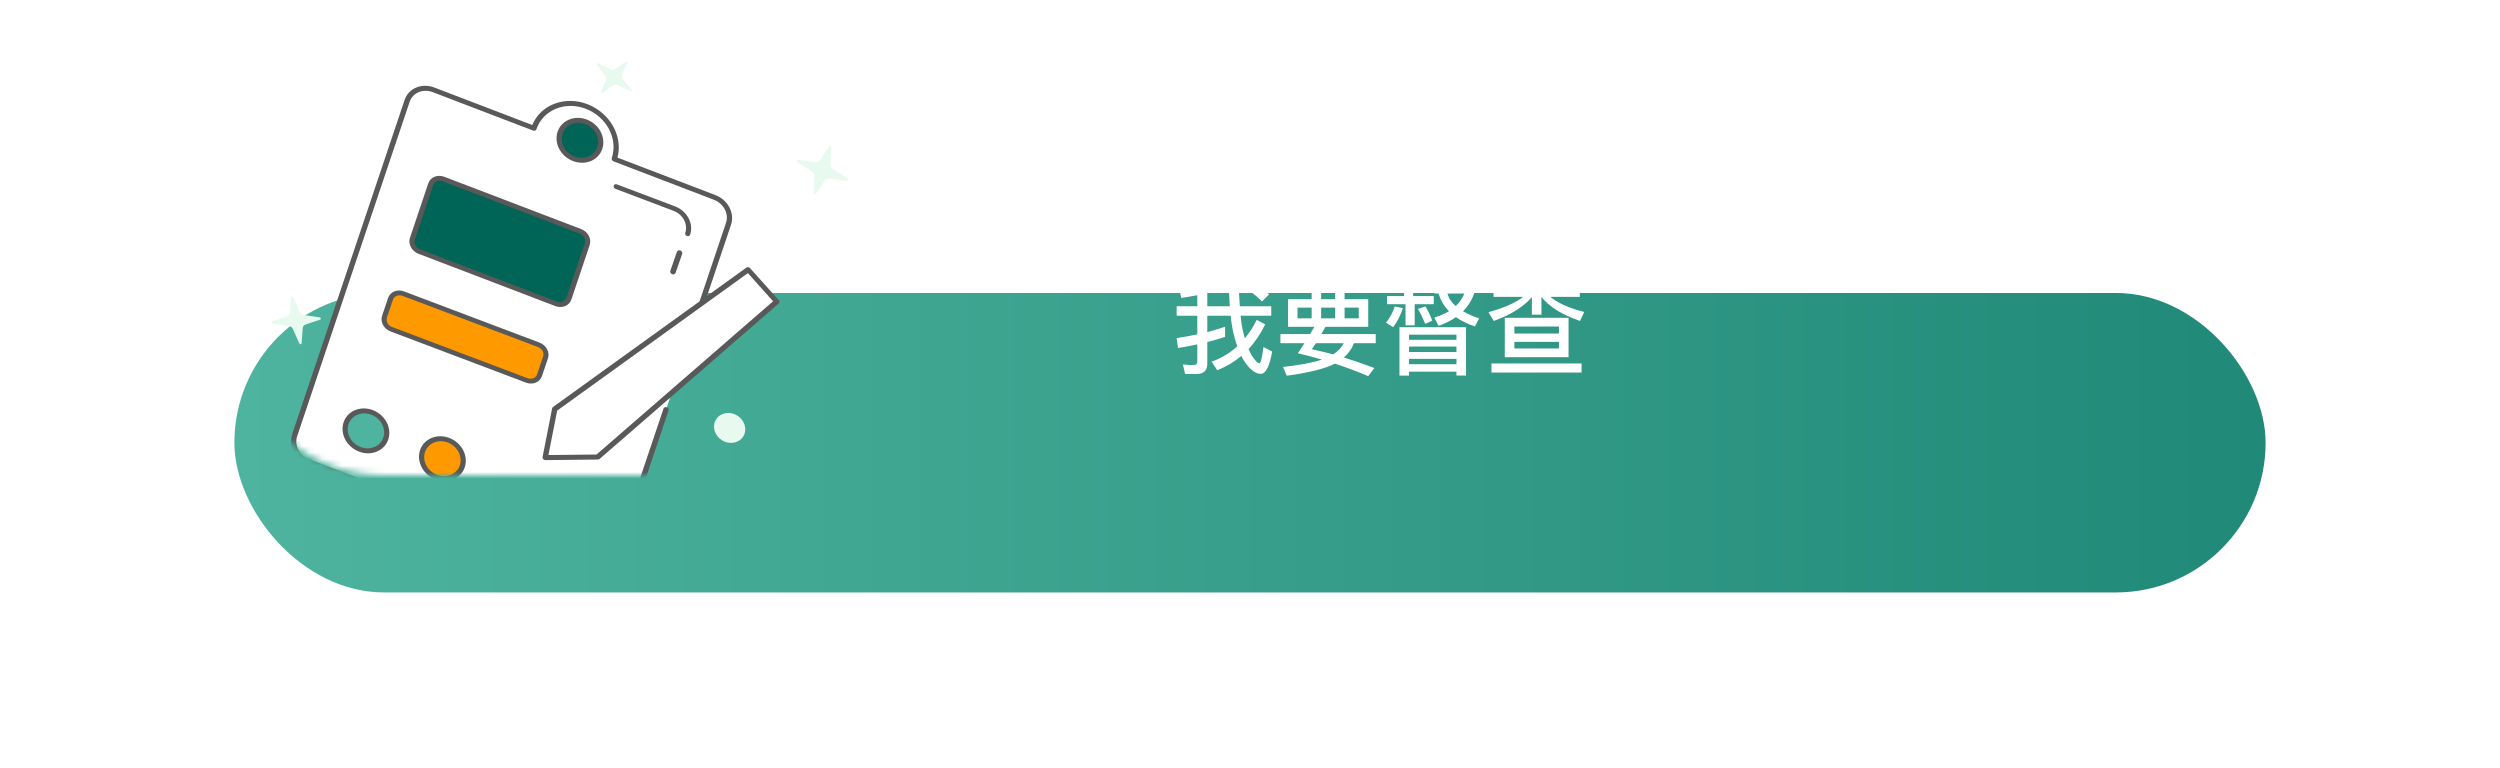<svg width="384" height="118" viewBox="0 0 384 118" fill="none" xmlns="http://www.w3.org/2000/svg">
<g filter="url(#filter0_ddd_364_18609)">
<rect x="36" y="27" width="312" height="46" rx="23" fill="url(#paint0_linear_364_18609)"/>
</g>
<mask id="mask0_364_18609" style="mask-type:alpha" maskUnits="userSpaceOnUse" x="36" y="5" width="96" height="68">
<path d="M36 5H132V73H59C46.297 73 36 62.703 36 50V5Z" fill="white"/>
</mask>
<g mask="url(#mask0_364_18609)">
<path d="M127.694 22.704L127.534 25.215C127.526 25.353 127.557 25.495 127.625 25.624C127.692 25.753 127.794 25.865 127.919 25.947L130.187 27.452C130.225 27.478 130.254 27.514 130.27 27.555C130.286 27.596 130.287 27.64 130.274 27.68C130.261 27.719 130.234 27.752 130.197 27.773C130.16 27.794 130.116 27.802 130.072 27.796L127.426 27.416C127.281 27.395 127.136 27.412 127.006 27.465C126.877 27.519 126.769 27.607 126.694 27.719L125.324 29.767C125.301 29.801 125.266 29.827 125.224 29.838C125.182 29.85 125.136 29.848 125.093 29.831C125.05 29.815 125.013 29.785 124.987 29.748C124.962 29.71 124.95 29.667 124.953 29.624L125.112 27.113C125.121 26.974 125.09 26.833 125.022 26.704C124.954 26.575 124.852 26.463 124.727 26.38L122.458 24.875C122.42 24.85 122.391 24.814 122.375 24.772C122.36 24.731 122.358 24.688 122.371 24.648C122.385 24.608 122.412 24.576 122.448 24.555C122.485 24.534 122.529 24.525 122.574 24.532L125.219 24.912C125.365 24.933 125.51 24.916 125.639 24.862C125.769 24.809 125.877 24.721 125.953 24.608L127.322 22.561C127.345 22.526 127.381 22.501 127.423 22.489C127.465 22.478 127.511 22.48 127.554 22.497C127.597 22.513 127.634 22.543 127.659 22.58C127.685 22.618 127.697 22.661 127.694 22.704Z" fill="#E8F9F0"/>
<path d="M96.364 9.657L95.546 11.47C95.501 11.57 95.487 11.682 95.504 11.795C95.522 11.907 95.571 12.016 95.646 12.108L97.013 13.794C97.035 13.822 97.048 13.856 97.049 13.89C97.05 13.924 97.039 13.956 97.018 13.982C96.997 14.008 96.968 14.025 96.933 14.032C96.899 14.039 96.863 14.034 96.83 14.019L94.856 13.068C94.747 13.015 94.629 12.991 94.513 12.998C94.396 13.005 94.287 13.042 94.197 13.105L92.556 14.268C92.529 14.29 92.493 14.302 92.456 14.301C92.419 14.3 92.382 14.287 92.351 14.264C92.321 14.24 92.299 14.208 92.29 14.172C92.28 14.137 92.283 14.101 92.299 14.07L93.122 12.259C93.168 12.159 93.182 12.047 93.165 11.934C93.147 11.822 93.098 11.713 93.023 11.621L91.657 9.935C91.631 9.907 91.615 9.872 91.613 9.836C91.61 9.8 91.621 9.766 91.643 9.739C91.665 9.712 91.696 9.694 91.733 9.688C91.769 9.682 91.807 9.688 91.841 9.706L93.812 10.662C93.921 10.714 94.04 10.738 94.156 10.731C94.272 10.725 94.381 10.687 94.472 10.623L96.114 9.461C96.141 9.442 96.175 9.434 96.21 9.436C96.246 9.438 96.28 9.452 96.309 9.474C96.337 9.496 96.358 9.526 96.368 9.559C96.378 9.592 96.377 9.627 96.364 9.657Z" fill="#E8F9F0"/>
<path d="M45.046 45.686L46.037 47.911C46.092 48.034 46.179 48.142 46.289 48.226C46.4 48.309 46.529 48.364 46.664 48.384L49.109 48.752C49.15 48.758 49.189 48.778 49.219 48.807C49.25 48.836 49.27 48.873 49.277 48.912C49.285 48.952 49.278 48.991 49.259 49.024C49.239 49.057 49.208 49.082 49.171 49.094L46.93 49.847C46.807 49.889 46.701 49.962 46.623 50.061C46.546 50.16 46.5 50.28 46.491 50.407L46.328 52.727C46.326 52.766 46.309 52.802 46.282 52.829C46.254 52.856 46.217 52.872 46.176 52.876C46.136 52.879 46.094 52.869 46.057 52.847C46.021 52.826 45.992 52.793 45.975 52.756L44.983 50.532C44.929 50.409 44.842 50.3 44.731 50.217C44.621 50.133 44.491 50.079 44.357 50.058L41.912 49.69C41.87 49.684 41.831 49.665 41.801 49.636C41.77 49.607 41.749 49.569 41.742 49.53C41.735 49.491 41.742 49.451 41.761 49.418C41.78 49.385 41.811 49.36 41.849 49.347L44.09 48.595C44.214 48.553 44.32 48.479 44.397 48.38C44.474 48.282 44.52 48.162 44.529 48.035L44.692 45.715C44.695 45.676 44.712 45.64 44.739 45.613C44.767 45.586 44.804 45.57 44.845 45.567C44.885 45.563 44.927 45.573 44.964 45.595C45 45.617 45.029 45.649 45.046 45.686Z" fill="#E8F9F0"/>
<path d="M111.361 67.854C112.626 68.34 113.971 67.782 114.365 66.608C114.759 65.434 114.052 64.089 112.787 63.604C111.522 63.119 110.177 63.677 109.783 64.85C109.389 66.024 110.096 67.369 111.361 67.854Z" fill="#E8F9F0"/>
<path d="M107.105 48.638L111.908 34.362C112.163 33.605 112.082 32.755 111.683 31.998C111.285 31.241 110.601 30.64 109.783 30.326L94.356 24.422C94.865 22.908 94.704 21.207 93.906 19.693C93.109 18.179 91.742 16.977 90.106 16.351C88.469 15.724 86.697 15.725 85.18 16.353C83.662 16.981 82.523 18.185 82.014 19.699L66.586 13.795C65.768 13.482 64.882 13.482 64.123 13.796C63.364 14.11 62.795 14.712 62.54 15.469L45.251 66.861C44.997 67.618 45.077 68.469 45.476 69.225C45.874 69.982 46.558 70.584 47.376 70.897L90.573 87.428C91.391 87.741 92.277 87.741 93.036 87.427C93.795 87.113 94.364 86.511 94.619 85.754L102.303 62.913" fill="white"/>
<path d="M90.451 87.781L47.261 71.251C46.34 70.899 45.571 70.223 45.123 69.371C44.675 68.52 44.584 67.563 44.871 66.711L62.157 15.325C62.444 14.473 63.084 13.796 63.938 13.443C64.791 13.089 65.788 13.089 66.708 13.441L81.759 19.202C82.378 17.696 83.598 16.526 85.172 15.931C86.745 15.336 88.552 15.36 90.223 16C91.894 16.64 93.304 17.846 94.163 19.372C95.023 20.898 95.268 22.629 94.847 24.211L109.899 29.971C110.819 30.323 111.588 31 112.036 31.851C112.484 32.703 112.575 33.659 112.289 34.511L107.487 48.785C107.455 48.88 107.384 48.955 107.289 48.994C107.194 49.034 107.084 49.034 106.981 48.995C106.879 48.955 106.794 48.88 106.744 48.786C106.694 48.691 106.684 48.585 106.716 48.49L111.518 34.216C111.74 33.553 111.67 32.809 111.321 32.147C110.972 31.485 110.374 30.959 109.658 30.685L94.233 24.781C94.131 24.742 94.046 24.667 93.996 24.573C93.946 24.478 93.936 24.372 93.968 24.277C94.445 22.857 94.294 21.262 93.547 19.843C92.8 18.424 91.518 17.297 89.984 16.71C88.45 16.123 86.789 16.124 85.366 16.713C83.944 17.301 82.876 18.43 82.399 19.849C82.367 19.944 82.296 20.019 82.201 20.058C82.106 20.098 81.996 20.098 81.893 20.058L66.468 14.155C65.752 13.881 64.977 13.881 64.313 14.156C63.649 14.431 63.151 14.957 62.928 15.62L45.642 67.006C45.419 67.669 45.49 68.413 45.838 69.075C46.187 69.738 46.785 70.263 47.501 70.537L90.691 87.067C91.407 87.341 92.182 87.341 92.846 87.066C93.51 86.792 94.008 86.265 94.231 85.603L101.914 62.764C101.946 62.669 102.017 62.594 102.112 62.555C102.207 62.516 102.317 62.516 102.42 62.555C102.522 62.594 102.607 62.669 102.657 62.764C102.707 62.858 102.717 62.965 102.685 63.059L95.002 85.898C94.716 86.75 94.075 87.427 93.222 87.78C92.368 88.133 91.372 88.133 90.451 87.781Z" fill="#595959"/>
<path d="M89.155 35.542L68.128 27.51C67.299 27.193 66.417 27.558 66.159 28.326L63.357 36.664C63.099 37.431 63.562 38.31 64.391 38.627L85.419 46.659C86.248 46.976 87.13 46.611 87.388 45.843L90.19 37.505C90.448 36.737 89.985 35.858 89.155 35.542Z" fill="#006457"/>
<path d="M85.307 47.016L64.267 38.976C63.769 38.786 63.353 38.42 63.11 37.959C62.867 37.498 62.818 36.981 62.973 36.52L65.777 28.174C65.932 27.713 66.279 27.346 66.74 27.155C67.202 26.964 67.742 26.963 68.24 27.153L89.279 35.193C89.777 35.383 90.194 35.749 90.436 36.21C90.679 36.671 90.728 37.188 90.573 37.65L87.769 45.995C87.614 46.456 87.268 46.823 86.806 47.014C86.344 47.206 85.805 47.206 85.307 47.016ZM68.006 27.849C67.707 27.735 67.384 27.735 67.107 27.85C66.829 27.965 66.622 28.185 66.529 28.461L63.724 36.807C63.632 37.083 63.661 37.394 63.807 37.67C63.952 37.947 64.202 38.166 64.501 38.281L85.54 46.32C85.839 46.434 86.163 46.434 86.44 46.319C86.717 46.204 86.925 45.984 87.018 45.708L89.822 37.362C89.915 37.086 89.885 36.775 89.74 36.499C89.594 36.222 89.344 36.003 89.046 35.889L68.006 27.849Z" fill="#595959"/>
<path d="M82.758 52.968L61.947 45.116C61.126 44.806 60.254 45.165 59.999 45.918L59.076 48.643C58.821 49.395 59.28 50.256 60.101 50.566L80.911 58.418C81.732 58.728 82.605 58.369 82.859 57.617L83.783 54.892C84.037 54.139 83.579 53.278 82.758 52.968Z" fill="#FF9900"/>
<path d="M80.805 58.777L59.974 50.903C59.48 50.717 59.068 50.358 58.828 49.906C58.587 49.454 58.538 48.946 58.691 48.493L59.615 45.762C59.769 45.309 60.112 44.949 60.569 44.761C61.026 44.572 61.56 44.571 62.053 44.758L82.885 52.631C83.378 52.818 83.79 53.176 84.031 53.628C84.271 54.08 84.32 54.588 84.167 55.041L83.243 57.773C83.09 58.225 82.747 58.585 82.29 58.774C81.832 58.962 81.299 58.963 80.805 58.777ZM61.822 45.441C61.526 45.329 61.206 45.329 60.931 45.442C60.657 45.555 60.451 45.771 60.359 46.043L59.435 48.774C59.343 49.046 59.373 49.351 59.517 49.622C59.661 49.893 59.909 50.108 60.205 50.22L81.036 58.094C81.332 58.206 81.653 58.205 81.927 58.092C82.201 57.979 82.407 57.763 82.499 57.491L83.423 54.76C83.515 54.488 83.486 54.183 83.341 53.912C83.197 53.641 82.95 53.426 82.654 53.314L61.822 45.441Z" fill="#595959"/>
<path d="M114.915 41.418L119.316 46.33L91.807 70.202L83.737 70.29L85.204 62.833L114.915 41.418Z" fill="white"/>
<path d="M83.623 70.645C83.527 70.609 83.446 70.542 83.394 70.457C83.342 70.371 83.324 70.274 83.342 70.182L84.808 62.725C84.825 62.639 84.873 62.564 84.944 62.513L114.648 41.105C114.728 41.047 114.831 41.024 114.935 41.039C115.039 41.054 115.137 41.106 115.208 41.186L119.608 46.097C119.679 46.176 119.717 46.276 119.716 46.375C119.714 46.475 119.671 46.566 119.597 46.63L92.097 70.495C92.031 70.553 91.943 70.584 91.849 70.584L83.782 70.674C83.729 70.674 83.674 70.664 83.623 70.645ZM85.582 63.067L84.239 69.894L91.625 69.813L118.748 46.274L114.876 41.951L85.582 63.067Z" fill="#595959"/>
<path d="M55.256 69.013C56.943 69.661 58.736 68.917 59.261 67.352C59.786 65.787 58.844 63.993 57.157 63.346C55.471 62.699 53.677 63.443 53.152 65.008C52.627 66.573 53.569 68.366 55.256 69.013Z" fill="#4EB49F"/>
<path d="M55.137 69.368C54.457 69.107 53.856 68.665 53.408 68.098C52.961 67.531 52.687 66.864 52.623 66.182C52.558 65.5 52.705 64.833 53.045 64.265C53.385 63.697 53.903 63.255 54.533 62.994C55.163 62.732 55.877 62.663 56.585 62.796C57.293 62.929 57.963 63.257 58.51 63.739C59.057 64.221 59.456 64.836 59.658 65.505C59.86 66.174 59.855 66.868 59.643 67.498C59.359 68.344 58.725 69.016 57.88 69.366C57.035 69.717 56.048 69.717 55.137 69.368ZM57.039 63.7C56.51 63.498 55.944 63.445 55.414 63.549C54.883 63.653 54.41 63.908 54.056 64.284C53.702 64.659 53.481 65.138 53.423 65.658C53.365 66.178 53.471 66.718 53.728 67.208C53.986 67.698 54.383 68.117 54.869 68.412C55.356 68.706 55.91 68.863 56.461 68.863C57.012 68.863 57.536 68.705 57.967 68.41C58.397 68.115 58.715 67.695 58.88 67.205C59.1 66.548 59.03 65.809 58.685 65.152C58.34 64.494 57.748 63.972 57.039 63.7Z" fill="#595959"/>
<path d="M67.002 73.289C68.689 73.936 70.482 73.192 71.007 71.627C71.532 70.062 70.591 68.269 68.904 67.622C67.217 66.975 65.423 67.719 64.898 69.284C64.373 70.849 65.315 72.642 67.002 73.289Z" fill="#FF9900"/>
<path d="M66.883 73.643C66.204 73.382 65.602 72.941 65.154 72.373C64.707 71.806 64.433 71.14 64.369 70.457C64.304 69.775 64.451 69.108 64.791 68.54C65.131 67.973 65.649 67.531 66.279 67.269C66.909 67.007 67.624 66.939 68.332 67.072C69.039 67.204 69.709 67.532 70.256 68.015C70.803 68.497 71.203 69.111 71.404 69.78C71.606 70.449 71.601 71.143 71.389 71.773C71.106 72.619 70.472 73.291 69.626 73.641C68.781 73.992 67.795 73.993 66.883 73.643ZM68.785 67.976C68.256 67.773 67.691 67.72 67.16 67.824C66.629 67.928 66.156 68.184 65.802 68.559C65.448 68.935 65.227 69.413 65.169 69.933C65.111 70.454 65.217 70.993 65.475 71.484C65.732 71.974 66.129 72.392 66.615 72.687C67.102 72.981 67.656 73.139 68.207 73.138C68.758 73.138 69.282 72.98 69.713 72.685C70.144 72.39 70.461 71.971 70.626 71.481C70.846 70.823 70.776 70.084 70.431 69.427C70.086 68.77 69.494 68.248 68.785 67.976Z" fill="#595959"/>
<path d="M88.127 24.384C89.814 25.031 91.608 24.287 92.133 22.722C92.658 21.157 91.716 19.364 90.029 18.717C88.342 18.07 86.549 18.814 86.024 20.379C85.499 21.944 86.441 23.737 88.127 24.384Z" fill="#006457"/>
<path d="M88.009 24.738C87.329 24.477 86.727 24.036 86.28 23.469C85.832 22.902 85.559 22.235 85.494 21.552C85.43 20.87 85.576 20.203 85.917 19.636C86.257 19.068 86.775 18.626 87.405 18.364C88.035 18.103 88.749 18.034 89.457 18.167C90.165 18.299 90.835 18.628 91.382 19.11C91.928 19.592 92.328 20.206 92.53 20.875C92.731 21.544 92.726 22.238 92.515 22.869C92.231 23.714 91.597 24.386 90.752 24.737C89.907 25.087 88.92 25.088 88.009 24.738ZM89.91 19.071C89.382 18.868 88.816 18.816 88.285 18.919C87.754 19.023 87.282 19.279 86.927 19.654C86.573 20.03 86.353 20.508 86.295 21.029C86.236 21.549 86.343 22.088 86.6 22.579C86.858 23.069 87.254 23.488 87.741 23.782C88.227 24.077 88.781 24.234 89.332 24.233C89.884 24.233 90.408 24.076 90.838 23.78C91.269 23.485 91.587 23.066 91.751 22.576C91.972 21.918 91.902 21.18 91.556 20.522C91.211 19.865 90.619 19.343 89.91 19.071Z" fill="#595959"/>
<path d="M103.242 42.115C103.134 42.075 103.044 41.999 102.992 41.903C102.94 41.806 102.929 41.698 102.962 41.601L103.97 38.691C104.004 38.595 104.078 38.518 104.178 38.478C104.278 38.438 104.394 38.438 104.501 38.477C104.609 38.517 104.699 38.594 104.751 38.69C104.803 38.786 104.814 38.895 104.781 38.991L103.773 41.901C103.739 41.998 103.665 42.075 103.565 42.115C103.465 42.155 103.349 42.155 103.242 42.115Z" fill="#595959"/>
<path d="M105.515 36.251C105.416 36.214 105.334 36.142 105.286 36.051C105.238 35.961 105.228 35.859 105.259 35.768C105.473 35.133 105.405 34.42 105.068 33.786C104.731 33.151 104.153 32.648 103.462 32.387L94.525 29.004C94.427 28.967 94.344 28.895 94.296 28.804C94.248 28.714 94.238 28.612 94.269 28.521C94.299 28.43 94.368 28.358 94.46 28.32C94.551 28.283 94.658 28.282 94.757 28.32L103.693 31.702C104.582 32.039 105.325 32.686 105.758 33.501C106.191 34.316 106.279 35.233 106.003 36.05C105.973 36.141 105.904 36.213 105.812 36.251C105.721 36.288 105.614 36.288 105.515 36.251Z" fill="#595959"/>
</g>
<path d="M188.176 50.192C187.312 50.48 186.4 50.752 185.44 51.008V48.496H189.024C189.152 49.664 189.328 50.688 189.552 51.552C189.696 52.128 189.856 52.672 190.048 53.2C188.928 54.224 187.616 55.008 186.112 55.552L186.96 56.864C188.336 56.336 189.568 55.6 190.672 54.672C190.912 55.184 191.184 55.616 191.488 56C192.24 56.944 192.96 57.424 193.648 57.424C194.416 57.424 195.008 56.272 195.408 54L194.064 53.296C193.856 54.96 193.648 55.792 193.44 55.792C193.184 55.792 192.816 55.424 192.336 54.704C192.144 54.416 191.968 54.048 191.776 53.616C192.768 52.56 193.616 51.296 194.336 49.824L193.024 49.136C192.512 50.192 191.904 51.136 191.216 51.968C191.136 51.712 191.056 51.44 190.992 51.136C190.8 50.432 190.656 49.552 190.56 48.496H195.264V47.04H190.432C190.336 45.856 190.288 44.48 190.288 42.912H188.752C188.752 44.416 188.8 45.792 188.896 47.04H185.44V45.008C186.192 44.8 186.912 44.576 187.6 44.336L187.072 42.912C185.344 43.616 183.36 44.08 181.12 44.32L181.44 45.76C182.288 45.632 183.104 45.504 183.904 45.344V47.04H180.736V48.496H183.904V51.36C182.896 51.568 181.84 51.76 180.736 51.936L180.944 53.456C181.968 53.296 182.944 53.104 183.904 52.896V55.504C183.904 55.888 183.696 56.08 183.296 56.08C182.784 56.08 182.256 56.048 181.696 55.984L182.032 57.44H183.824C184.896 57.44 185.44 56.912 185.44 55.888V52.544C186.4 52.288 187.312 52.032 188.176 51.744V50.192ZM192.048 43.056L191.024 44.032C192.24 44.848 193.168 45.6 193.84 46.304L194.944 45.216C194.144 44.496 193.184 43.776 192.048 43.056ZM196.88 43.424V44.784H201.472V45.952H197.84V50.192H201.888C201.68 50.56 201.456 50.928 201.232 51.312H196.672V52.72H200.368C200.048 53.232 199.696 53.744 199.344 54.256C200.576 54.544 201.808 54.864 203.04 55.232C201.632 55.712 199.632 56.08 197.072 56.368L197.648 57.712C201.072 57.248 203.536 56.624 205.04 55.856C206.752 56.416 208.464 57.056 210.16 57.776L211.104 56.528C209.504 55.92 207.936 55.376 206.416 54.912C207.136 54.272 207.648 53.552 207.968 52.72H211.312V51.312H202.96C203.152 50.96 203.36 50.592 203.6 50.192H210.16V45.952H206.528V44.784H211.12V43.424H196.88ZM204.768 54.432C203.648 54.128 202.56 53.872 201.488 53.648L202.112 52.72H206.384C206.064 53.392 205.52 53.952 204.768 54.432ZM205.072 45.952H202.928V44.784H205.072V45.952ZM208.704 48.896H206.528V47.248H208.704V48.896ZM205.072 48.896H202.928V47.248H205.072V48.896ZM201.472 48.896H199.296V47.248H201.472V48.896ZM215.664 42.88V45.472H213.056V46.72H215.888V49.968H217.296V46.72H220.224V45.472H217.056V44.72H219.696V43.568H217.056V42.88H215.664ZM225.184 50.256H214.96V57.696H216.432V57.088H223.712V57.68H225.184V50.256ZM216.432 55.936V55.12H223.712V55.936H216.432ZM216.432 54.064V53.232H223.712V54.064H216.432ZM216.432 52.192V51.408H223.712V52.192H216.432ZM218.944 47.072L217.792 47.44C218.192 48.112 218.56 48.88 218.912 49.744L220 49.264C219.712 48.48 219.36 47.744 218.944 47.072ZM220.976 45.088C221.264 46.096 221.792 47.008 222.56 47.808C221.92 48.192 221.168 48.512 220.304 48.784L220.96 50.048C221.984 49.696 222.864 49.248 223.632 48.72C224.416 49.264 225.392 49.744 226.544 50.144L227.2 48.912C226.24 48.576 225.408 48.208 224.72 47.808C225.52 47.008 226.096 46.08 226.448 45.008V43.776H220.336V45.088H220.976ZM223.6 47.008C222.928 46.432 222.512 45.792 222.336 45.088H224.928C224.64 45.792 224.192 46.432 223.6 47.008ZM214.224 47.072C213.952 47.968 213.504 48.8 212.896 49.568L213.984 50.256C214.624 49.424 215.12 48.448 215.488 47.328L214.224 47.072ZM231.136 48.816V54.864H240.928V48.816H231.136ZM239.456 53.52H232.608V52.512H239.456V53.52ZM232.608 51.232V50.16H239.456V51.232H232.608ZM229.408 44.192V45.6H233.968C232.752 46.528 230.976 47.312 228.624 47.952L229.44 49.296C232.096 48.336 234.048 47.104 235.296 45.632V48.336H236.768V45.616C237.968 47.12 239.936 48.352 242.688 49.296L243.344 47.92C241.056 47.344 239.312 46.56 238.128 45.6H242.656V44.192H236.768V42.848H235.296V44.192H229.408ZM229.088 55.824V57.216H242.928V55.824H229.088Z" fill="white"/>
<defs>
<filter id="filter0_ddd_364_18609" x="0" y="0" width="384" height="118" filterUnits="userSpaceOnUse" color-interpolation-filters="sRGB">
<feFlood flood-opacity="0" result="BackgroundImageFix"/>
<feColorMatrix in="SourceAlpha" type="matrix" values="0 0 0 0 0 0 0 0 0 0 0 0 0 0 0 0 0 0 127 0" result="hardAlpha"/>
<feMorphology radius="4" operator="erode" in="SourceAlpha" result="effect1_dropShadow_364_18609"/>
<feOffset dy="3"/>
<feGaussianBlur stdDeviation="3"/>
<feComposite in2="hardAlpha" operator="out"/>
<feColorMatrix type="matrix" values="0 0 0 0 0.125 0 0 0 0 0.537 0 0 0 0 0.467 0 0 0 0.12 0"/>
<feBlend mode="normal" in2="BackgroundImageFix" result="effect1_dropShadow_364_18609"/>
<feColorMatrix in="SourceAlpha" type="matrix" values="0 0 0 0 0 0 0 0 0 0 0 0 0 0 0 0 0 0 127 0" result="hardAlpha"/>
<feOffset dy="6"/>
<feGaussianBlur stdDeviation="8"/>
<feComposite in2="hardAlpha" operator="out"/>
<feColorMatrix type="matrix" values="0 0 0 0 0.125 0 0 0 0 0.537 0 0 0 0 0.467 0 0 0 0.08 0"/>
<feBlend mode="normal" in2="effect1_dropShadow_364_18609" result="effect2_dropShadow_364_18609"/>
<feColorMatrix in="SourceAlpha" type="matrix" values="0 0 0 0 0 0 0 0 0 0 0 0 0 0 0 0 0 0 127 0" result="hardAlpha"/>
<feMorphology radius="8" operator="dilate" in="SourceAlpha" result="effect3_dropShadow_364_18609"/>
<feOffset dy="9"/>
<feGaussianBlur stdDeviation="14"/>
<feComposite in2="hardAlpha" operator="out"/>
<feColorMatrix type="matrix" values="0 0 0 0 0.125 0 0 0 0 0.537 0 0 0 0 0.467 0 0 0 0.05 0"/>
<feBlend mode="normal" in2="effect2_dropShadow_364_18609" result="effect3_dropShadow_364_18609"/>
<feBlend mode="normal" in="SourceGraphic" in2="effect3_dropShadow_364_18609" result="shape"/>
</filter>
<linearGradient id="paint0_linear_364_18609" x1="36" y1="50" x2="348" y2="50" gradientUnits="userSpaceOnUse">
<stop stop-color="#4EB49F"/>
<stop offset="1" stop-color="#208977"/>
</linearGradient>
</defs>
</svg>

